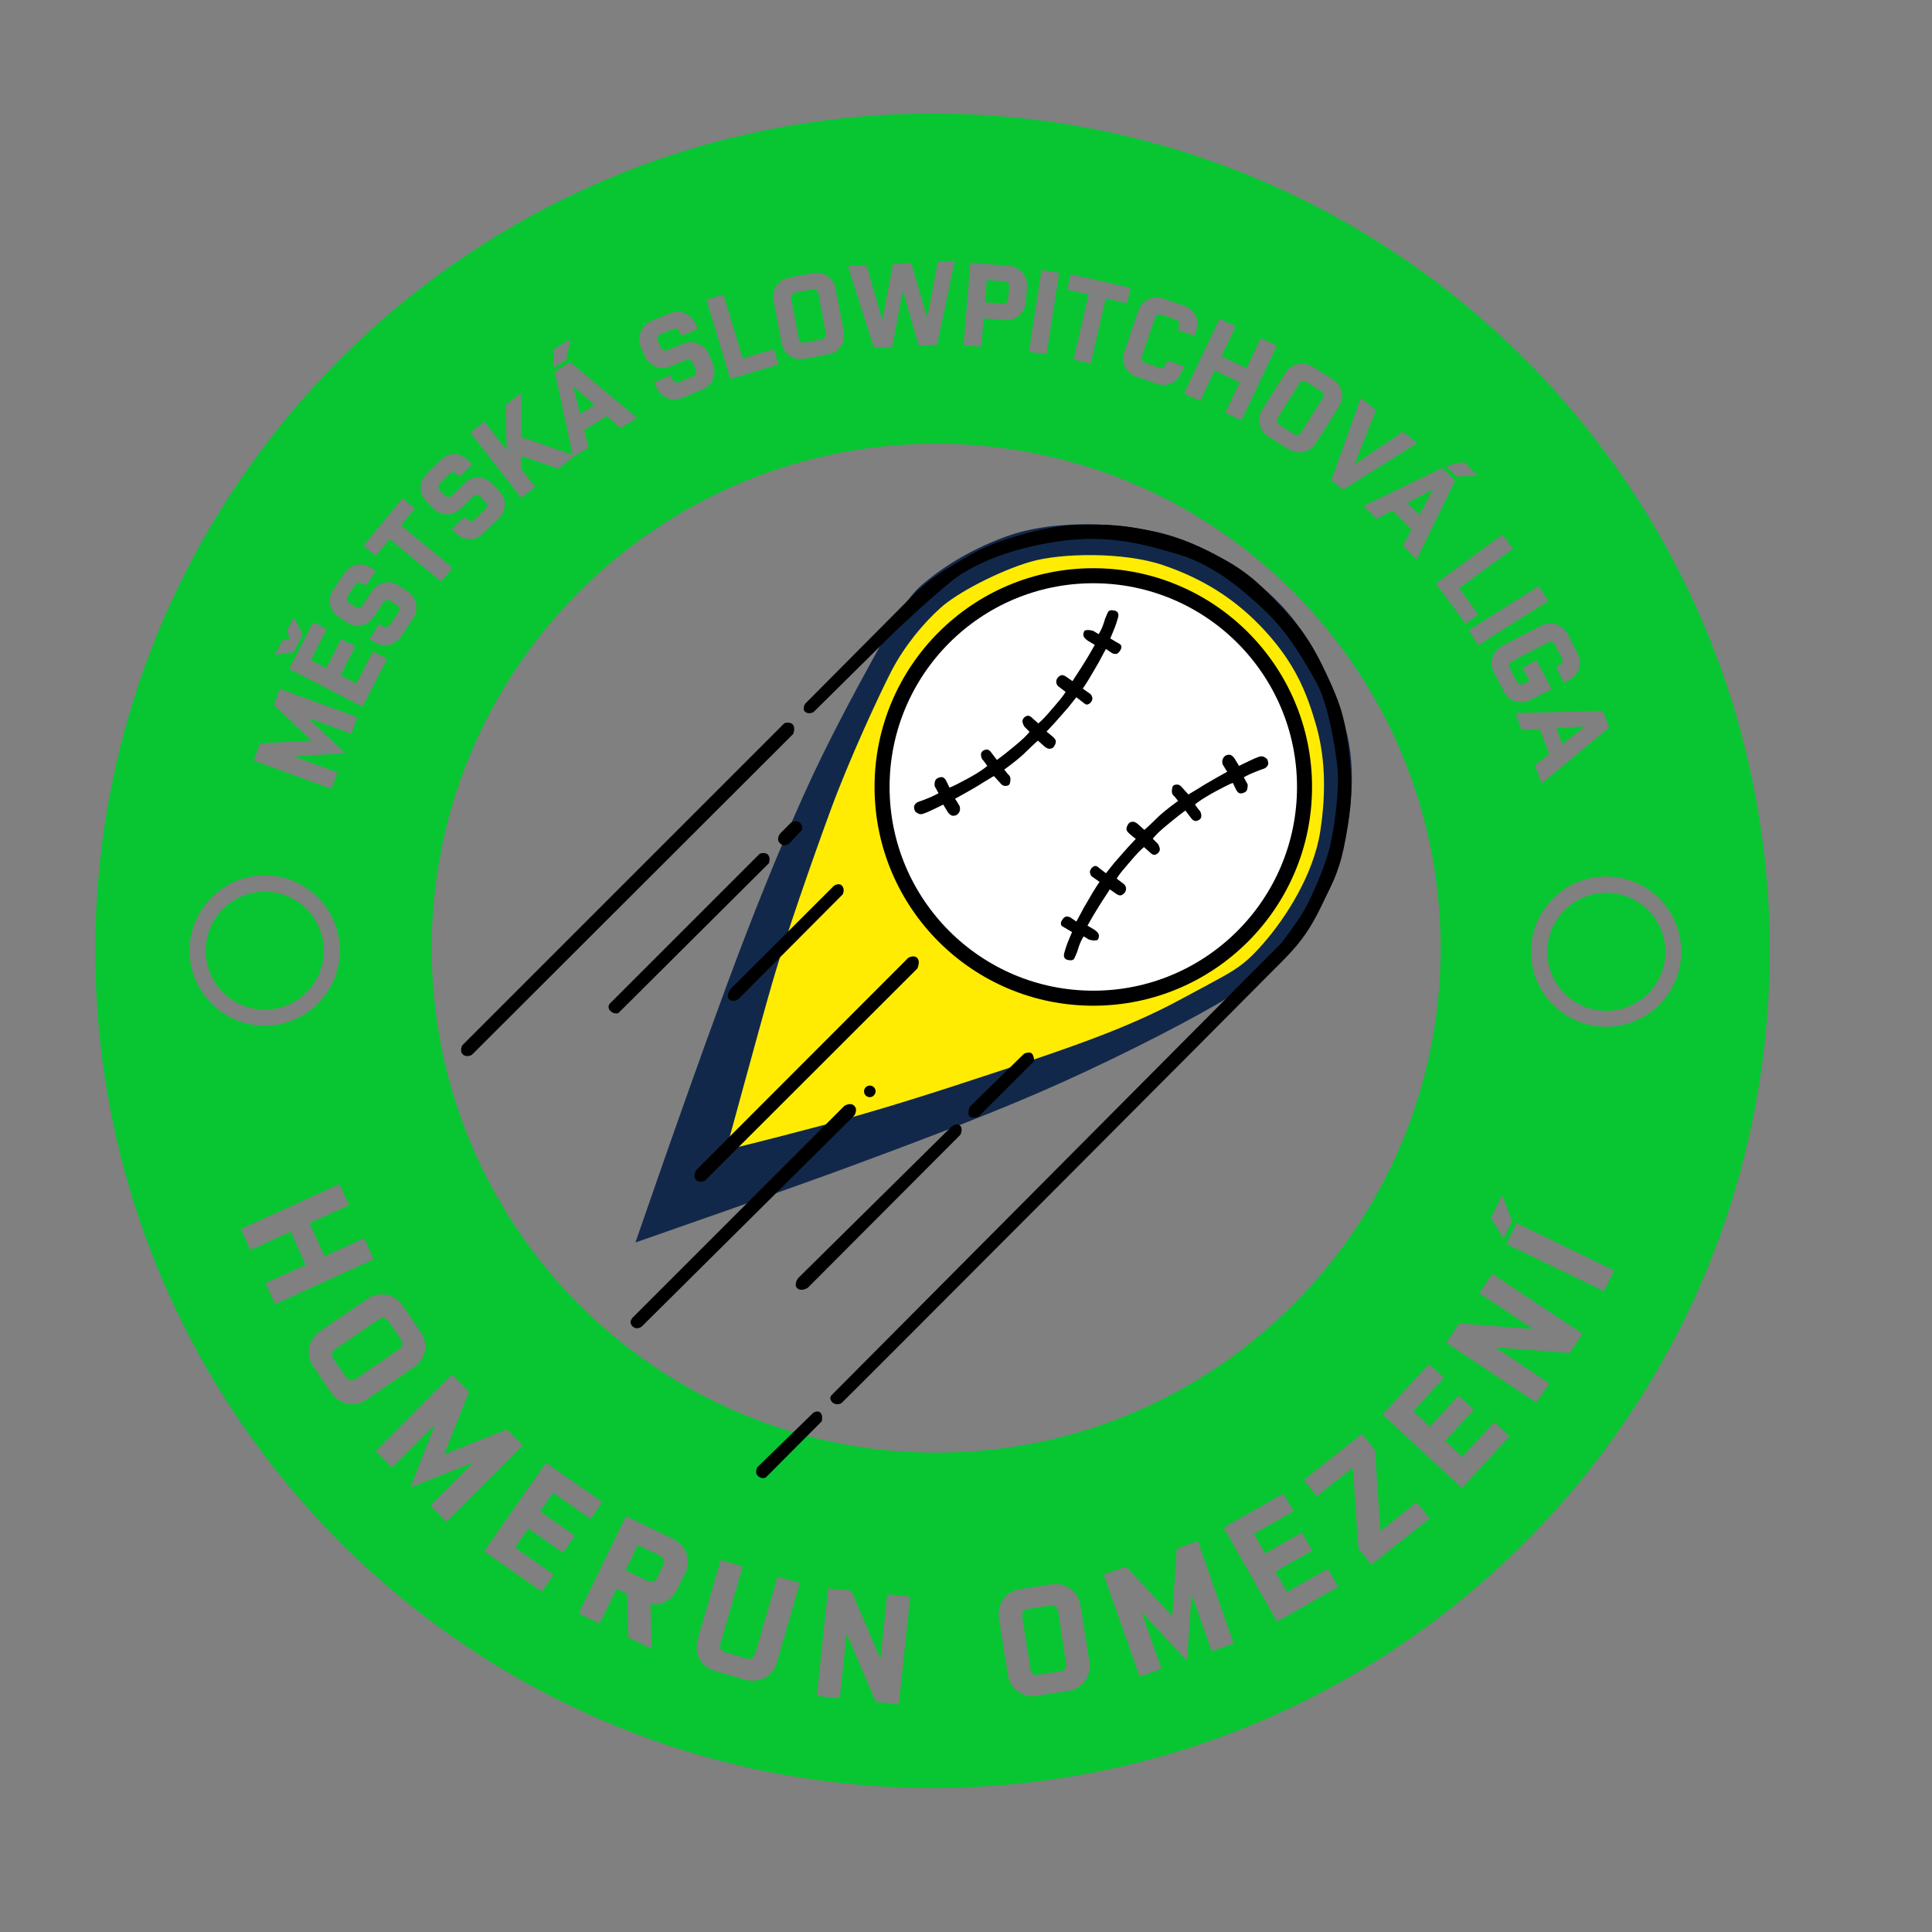<?xml version="1.0" encoding="utf-8"?>
<!-- Generator: Adobe Illustrator 22.0.0, SVG Export Plug-In . SVG Version: 6.00 Build 0)  -->
<svg version="1.1" id="Layer_1" xmlns="http://www.w3.org/2000/svg" xmlns:xlink="http://www.w3.org/1999/xlink" x="0px" y="0px"
	 viewBox="0 0 900 900" style="enable-background:new 0 0 900 900;" xml:space="preserve">
<rect x="0" y="0" width="900" height="900" fill="#808080" stroke="none"/>
<style type="text/css">
	.st0{fill:#07C632;}
	.st1{fill:#12284B;}
	.st2{fill:#FFEC02;}
	.st3{fill:#FFFFFF;}
	.st4{fill:none;stroke:#000000;stroke-width:7;}
</style>
<path class="st0" d="M459.7,130.4l8.2,0.7c0.7,0.1,1.3,0.3,1.7,0.8c0.4,0.5,0.6,1.1,0.5,1.8l-0.5,5.6c-0.1,0.7-0.3,1.3-0.8,1.7
	c-0.5,0.4-1.1,0.6-1.8,0.5l-8.2-0.7L459.7,130.4z M452,122.4l-3.1,38.4l8.2,0.7l1.1-13.2l9.6,0.8c1.4,0.1,2.7,0,3.8-0.4
	c1.2-0.4,2.2-0.9,3.1-1.7c0.9-0.8,1.6-1.7,2.2-2.8c0.5-1.1,0.9-2.3,1-3.7l0.5-6.6c0.1-1.4,0-2.7-0.4-3.8c-0.4-1.2-0.9-2.2-1.7-3.1
	c-0.8-0.9-1.7-1.6-2.8-2.2c-1.1-0.5-2.3-0.9-3.7-1L452,122.4z M444.8,121.5l-7.9,0.4l-4.9,25.8l-0.2,0l-7.3-25.2l-8.5,0.4l-4.9,25.8
	l-0.2,0l-7.3-25.2L395,124l12.1,38l8.5-0.4l4.9-25.8l0.2,0l7.3,25.2l8.5-0.4L444.8,121.5z M485.2,125.8l-5.9,38l8.2,1.3l5.9-38
	L485.2,125.8z M378.8,134.7c1.1,0.2,0.7,0,1.4,0.4c0.5,0.4,0.9,0.9,1,1.6l3.5,18.5c0.1,0.7,0,1.3-0.3,1.9c-0.4,0.5-0.9,0.9-1.6,1
	l-7.8,1.5c-0.7,0.1-1.3,0-1.9-0.3c-0.5-0.4-0.9-0.9-1-1.6l-3.5-18.5c-0.1-0.7,0-1.3,0.3-1.9c0.4-0.5,0.9-0.9,1.6-1l7.8-1.5
	L378.8,134.7z M379.7,127.1c-0.5,0-1,0.1-1.4,0.2l-10.5,2c-1.4,0.3-2.6,0.7-3.6,1.4c-1,0.7-1.9,1.5-2.5,2.4c-0.7,1-1.1,2-1.3,3.3
	c-0.2,1.2-0.2,2.5,0,3.9l3.7,19.4c0.3,1.4,0.7,2.6,1.4,3.6c0.7,1,1.5,1.9,2.4,2.5c1,0.7,2,1.1,3.3,1.3c1.2,0.2,2.5,0.2,3.9,0l10.5-2
	c1.4-0.3,2.6-0.7,3.6-1.4c1-0.7,1.9-1.5,2.5-2.4c0.7-1,1.1-2,1.3-3.3c0.2-1.2,0.2-2.5,0-3.9l-3.7-19.4c-0.3-1.4-0.7-2.6-1.4-3.6
	c-0.7-1-1.5-1.9-2.4-2.5c-1-0.7-2-1.1-3.3-1.3l-0.9-0.1C380.2,127.1,380.7,127.1,379.7,127.1L379.7,127.1z M498.8,127.7l-1.6,7.2
	l9.9,2.3l-7,30.3l8,1.8l7-30.3l9.9,2.3l1.6-7.2L498.8,127.7z M265.7,158l-7.8,4.7l-0.2,8.6l6-3.6L265.7,158z M337,137.2l-7.9,2.4
	l11.1,36.9l22.4-6.7l-2.1-7.1L346,167L337,137.2z M538.3,138.5c-1.2,0.1-2.4,0.4-3.4,0.9c-1,0.5-2,1.2-2.8,2.2
	c-0.8,0.9-1.4,2-1.9,3.4l-6.4,18.7c-0.5,1.3-0.6,2.6-0.6,3.8c0.1,1.2,0.4,2.4,0.9,3.4c0.5,1,1.2,2,2.2,2.8c0.9,0.8,2,1.4,3.4,1.9
	l9.1,3.1c1.3,0.5,2.6,0.6,3.8,0.6c1.2-0.1,2.4-0.4,3.4-0.9c1-0.5,2-1.2,2.8-2.2s1.4-2,1.9-3.4l0.8-2.2l-7.8-2.7l-0.6,1.8
	c-0.2,0.7-0.6,1.2-1.2,1.5c-0.6,0.3-1.2,0.3-1.9,0.1l-6.5-2.2c-0.7-0.2-1.2-0.6-1.5-1.2c-0.3-0.6-0.3-1.2-0.1-1.9l6.1-17.8
	c0.2-0.7,0.6-1.2,1.2-1.5s1.2-0.3,1.9-0.1l6.5,2.2c0.7,0.2,1.2,0.6,1.5,1.2c0.3,0.6,0.3,1.2,0.1,1.9l-0.6,1.8l7.8,2.7l0.8-2.2
	c0.5-1.3,0.6-2.6,0.6-3.8c-0.1-1.2-0.4-2.4-0.9-3.4c-0.5-1-1.2-2-2.2-2.8c-0.9-0.8-2-1.4-3.4-1.9l-9.1-3.1
	C540.8,138.6,539.5,138.4,538.3,138.5L538.3,138.5z M315.6,145.2c-1.2,0-2.5,0.3-3.8,0.8l-8.1,3.4c-1.3,0.5-2.4,1.2-3.2,2.1
	c-0.9,0.9-1.5,1.8-2,2.9c-0.4,1.1-0.7,2.2-0.7,3.5c0,1.2,0.3,2.5,0.8,3.8l1.6,3.8c0.5,1.3,1.2,2.4,2.1,3.2c0.9,0.9,1.8,1.5,2.9,2
	c1.1,0.4,2.2,0.7,3.5,0.7c1.2,0,2.5-0.3,3.8-0.8l7.1-2.9c0.7-0.3,1.3-0.3,1.9,0c0.6,0.2,1,0.7,1.3,1.4l1.3,3.1
	c0.3,0.7,0.3,1.3,0,1.9c-0.2,0.6-0.7,1-1.4,1.3l-6.4,2.6c-0.7,0.3-1.3,0.3-1.9,0c-0.6-0.2-1-0.7-1.3-1.4l-0.7-1.7l-7.6,3.1l0.9,2.2
	c0.5,1.3,1.2,2.4,2.1,3.2c0.9,0.9,1.8,1.5,2.9,2c1.1,0.4,2.2,0.7,3.5,0.7c1.2,0,2.5-0.3,3.8-0.8l8.9-3.7c1.3-0.5,2.4-1.2,3.2-2.1
	c0.9-0.9,1.5-1.8,2-2.9c0.4-1.1,0.7-2.2,0.7-3.5c0-1.2-0.3-2.5-0.8-3.8l-1.7-4c-0.5-1.3-1.2-2.4-2.1-3.2c-0.9-0.9-1.8-1.5-2.9-2
	c-1.1-0.4-2.2-0.7-3.5-0.7c-1.2,0-2.5,0.3-3.8,0.8l-7.1,2.9c-0.7,0.3-1.3,0.3-1.9,0c-0.6-0.2-1-0.7-1.3-1.4l-1.2-2.9
	c-0.3-0.7-0.3-1.3,0-1.9c0.2-0.6,0.7-1,1.4-1.3l5.6-2.3c0.7-0.3,1.3-0.3,1.9,0c0.6,0.2,1,0.7,1.3,1.4l0.7,1.7l7.6-3.1l-0.9-2.2
	c-0.5-1.3-1.2-2.4-2.1-3.2c-0.9-0.9-1.8-1.5-2.9-2C318,145.4,316.9,145.2,315.6,145.2L315.6,145.2z M568.1,148.5l-16.5,34.8l7.5,3.5
	l6.7-14.2l11.7,5.5l-6.7,14.2l7.5,3.5l16.5-34.8l-7.5-3.5l-6.6,14l-11.7-5.5l6.6-14L568.1,148.5z M607.8,177.5l0.9,0.4l6.7,4.3
	c0.6,0.4,1,0.9,1.1,1.5c0.1,0.6,0,1.3-0.4,1.9l-10,15.9c-0.4,0.6-0.9,1-1.5,1.1c-0.6,0.1-1.3,0-1.9-0.4l-6.7-4.3
	c-0.6-0.4-1-0.9-1.1-1.5c-0.1-0.6,0-1.3,0.4-1.9l10-15.9c0.4-0.6,0.9-1,1.5-1.1L607.8,177.5z M606.2,169.4l-1.7,0.2
	c-1.1,0.3-2.2,0.7-3.2,1.5c-1,0.7-1.9,1.7-2.6,2.8l-10.6,16.7c-0.7,1.2-1.2,2.4-1.4,3.6c-0.2,1.2-0.2,2.4,0.1,3.5
	c0.3,1.1,0.7,2.2,1.5,3.2c0.7,1,1.7,1.9,2.8,2.6l9.1,5.7c1.2,0.7,2.4,1.2,3.6,1.4c1.2,0.2,2.4,0.2,3.5-0.1c1.1-0.3,2.2-0.7,3.2-1.5
	c1-0.7,1.9-1.7,2.6-2.8l10.6-16.7c0.7-1.2,1.2-2.4,1.4-3.6c0.2-1.2,0.2-2.4-0.1-3.5c-0.3-1.1-0.7-2.2-1.5-3.2
	c-0.7-1-1.7-1.9-2.8-2.6l-9.1-5.7c-1.2-0.7-2.4-1.2-3.6-1.4L606.2,169.4z M681.9,215.2l-8.4,1.8l4.9,5l9.9-0.4L681.9,215.2z
	 M633.9,185.4l-13.7,38.3l5.5,4.4l34.5-21.7l-6.6-5.3l-22.3,15l-0.2-0.1l9.9-25L633.9,185.4z M267.3,180.1l9.7,8.6l-6.8,4.1
	l-3.1-12.6L267.3,180.1z M265.6,168.7l-7.2,4.4l8.4,38.8l-24-8.3l0-20.6l-7.2,5.6l0.4,20.6l-0.2,0.2l-10.2-13l-6.5,5.1l23.7,30.4
	l6.5-5.1l-6.5-8.3l0-6.1l17.3,5.9l7.1-5.6l7-4.2l-2.1-8.2l10.7-6.5l6.3,5.6l7.7-4.7L265.6,168.7z M211.8,211.5
	c-1.2,0-2.3,0.2-3.4,0.7c-1.1,0.5-2.2,1.2-3.2,2.2l-6.3,6.2c-1,1-1.7,2-2.2,3.1c-0.5,1.1-0.7,2.3-0.8,3.4c0,1.2,0.2,2.3,0.7,3.4
	c0.5,1.1,1.2,2.2,2.2,3.2l2.9,2.9c1,1,2,1.7,3.1,2.2c1.1,0.5,2.3,0.7,3.4,0.8c1.2,0,2.3-0.2,3.4-0.7c1.1-0.5,2.2-1.2,3.2-2.2
	l5.5-5.4c0.5-0.5,1.1-0.8,1.8-0.8c0.6,0,1.2,0.3,1.7,0.8l2.3,2.4c0.5,0.5,0.8,1.1,0.8,1.8c0,0.6-0.3,1.2-0.8,1.7l-4.9,4.8
	c-0.5,0.5-1.1,0.8-1.8,0.8c-0.6,0-1.2-0.3-1.7-0.8l-1.3-1.3l-5.9,5.8l1.7,1.7c1,1,2,1.7,3.1,2.2c1.1,0.5,2.3,0.7,3.4,0.8
	c1.2,0,2.3-0.2,3.4-0.7s2.2-1.2,3.2-2.2l6.9-6.7c1-1,1.7-2,2.2-3.1s0.7-2.3,0.8-3.4c0-1.2-0.2-2.3-0.7-3.4c-0.5-1.1-1.2-2.2-2.2-3.2
	l-3-3.1c-1-1-2-1.7-3.1-2.2c-1.1-0.5-2.3-0.7-3.4-0.8c-1.2,0-2.3,0.2-3.4,0.7c-1.1,0.5-2.2,1.2-3.2,2.2l-5.5,5.4
	c-0.5,0.5-1.1,0.8-1.8,0.8c-0.6,0-1.2-0.3-1.7-0.8l-2.2-2.2c-0.5-0.5-0.8-1.1-0.8-1.8c0-0.6,0.3-1.2,0.8-1.7l4.3-4.2
	c0.5-0.5,1.1-0.8,1.8-0.8c0.6,0,1.2,0.3,1.7,0.8l1.3,1.3l5.9-5.8l-1.7-1.7c-1-1-2-1.7-3.1-2.2C214.1,211.8,213,211.5,211.8,211.5
	L211.8,211.5z M667.1,228.2l0.2,0.2l-6.1,11.5l-5.6-5.6L667.1,228.2z M671.9,218l-36.7,17.7l6,6l7.5-3.9l8.8,8.9l-4,7.5l6.4,6.4
	l17.9-36.6L671.9,218z M187.5,232.1l-18.2,22.1l5.7,4.7l6.5-7.8l24,19.8l5.3-6.4l-24-19.8l6.5-7.8L187.5,232.1z M699.9,249l-31,22.8
	l13.8,18.8l5.9-4.4l-8.9-12.2l25.1-18.4L699.9,249z M716.8,273l-32.6,20.6l4.4,7l32.6-20.6L716.8,273z M167.8,262.9l-1.7,0.2
	c-1.1,0.2-2.2,0.7-3.2,1.4c-1,0.7-1.9,1.6-2.7,2.8l-4.9,7.3c-0.8,1.2-1.3,2.3-1.5,3.5c-0.2,1.2-0.2,2.4,0,3.5
	c0.2,1.1,0.7,2.2,1.4,3.2c0.7,1,1.6,1.9,2.8,2.7l3.4,2.3c1.2,0.8,2.3,1.3,3.5,1.5c1.2,0.2,2.4,0.2,3.5,0c1.1-0.2,2.2-0.7,3.2-1.4
	c1-0.7,1.9-1.6,2.7-2.8l4.2-6.4c0.4-0.6,0.9-1,1.6-1.1c0.6-0.1,1.3,0,1.9,0.4l2.8,1.8c0.6,0.4,1,0.9,1.1,1.6c0.1,0.6,0,1.3-0.4,1.9
	l-3.8,5.7c-0.4,0.6-0.9,1-1.6,1.1c-0.6,0.1-1.3,0-1.9-0.4l-1.6-1l-4.5,6.9l2,1.3c1.2,0.8,2.3,1.3,3.5,1.5c1.2,0.2,2.4,0.2,3.5,0
	c1.1-0.2,2.2-0.7,3.2-1.4c1-0.7,1.9-1.6,2.7-2.8l5.3-8c0.8-1.2,1.3-2.3,1.5-3.5s0.2-2.4,0-3.5c-0.2-1.1-0.7-2.2-1.4-3.2
	s-1.6-1.9-2.8-2.7l-3.6-2.4c-1.2-0.8-2.3-1.3-3.5-1.5c-1.2-0.2-2.4-0.2-3.5,0c-1.1,0.2-2.2,0.7-3.2,1.4c-1,0.7-1.9,1.6-2.7,2.8
	l-4.2,6.4c-0.4,0.6-0.9,1-1.6,1.1c-0.6,0.1-1.3,0-1.9-0.4l-2.6-1.7c-0.6-0.4-1-0.9-1.1-1.6c-0.1-0.6,0-1.3,0.4-1.9l3.3-5
	c0.4-0.6,0.9-1,1.6-1.1c0.6-0.1,1.3,0,1.9,0.4l1.6,1l4.5-6.9l-2-1.3c-1.2-0.8-2.3-1.3-3.5-1.5L167.8,262.9z M136.9,287.5l-3.4,6.7
	l1.7,3.5l-3.8,0.7l-3.4,6.7l8.8-1.3l4.2-8.2L136.9,287.5z M721.4,290.5c-1.2,0.1-2.4,0.5-3.7,1.1l-17.6,9.1
	c-1.2,0.6-2.3,1.4-3.1,2.4c-0.8,0.9-1.4,2-1.7,3.1c-0.4,1.1-0.5,2.3-0.4,3.5c0.1,1.2,0.5,2.4,1.1,3.7l4.4,8.5
	c0.6,1.2,1.4,2.3,2.4,3.1c0.9,0.8,2,1.4,3.1,1.7c1.1,0.4,2.3,0.5,3.5,0.4c1.2-0.1,2.4-0.5,3.7-1.1l9.7-5l-7-13.4l-6.5,3.4l3.2,6.1
	l-2.7,1.4c-0.7,0.3-1.3,0.4-1.9,0.2c-0.6-0.2-1.1-0.6-1.4-1.3l-3.2-6.1c-0.3-0.7-0.4-1.3-0.2-1.9c0.2-0.6,0.6-1.1,1.3-1.4l16.7-8.7
	c0.7-0.3,1.3-0.4,1.9-0.2c0.6,0.2,1.1,0.6,1.4,1.3l3.2,6.1c0.3,0.7,0.4,1.3,0.2,1.9c-0.2,0.6-0.6,1.1-1.3,1.4l-1.7,0.9l3.8,7.3
	l2.1-1.1c1.2-0.6,2.3-1.4,3.1-2.4c0.8-0.9,1.4-2,1.7-3.1c0.4-1.1,0.5-2.3,0.4-3.5c-0.1-1.2-0.5-2.4-1.1-3.7l-4.4-8.5
	c-0.6-1.2-1.4-2.3-2.4-3.1c-0.9-0.8-2-1.4-3.1-1.7l-1.7-0.4L721.4,290.5z M145.9,289.8l-11.2,21.8l34.2,17.6l11.4-22.3l-6.6-3.4
	l-7.7,14.9l-7.4-3.8l6.9-13.5l-6.6-3.4l-6.9,13.5l-7.2-3.7l7.4-14.4L145.9,289.8z M738,338.4l0.1,0.2l-10.3,8l-2.8-7.4L738,338.4z
	 M746.6,331.1l-40.7,1.1l3,7.9l8.4-0.5l4.4,11.7l-6.7,5.2l3.2,8.4l31.4-26L746.6,331.1z M130.3,320.9l-2.7,7.5l17.3,16.4l-0.1,0.2
	l-23.7,1.3l-2.9,8l36.2,13.2l2.8-7.7l-19.7-7.2l0.1-0.3l22.8-1.4l0.1-0.3l-16.6-15.7l0.1-0.3l19.7,7.2l2.8-7.7L130.3,320.9z
	 M123.3,407.8c-19.3,0-35,15.7-35,35c0,19.3,15.7,35,35,35s35-15.7,35-35C158.3,423.5,142.7,407.8,123.3,407.8L123.3,407.8z
	 M748.2,408.3c-19.3,0-35,15.7-35,35c0,19.3,15.7,35,35,35c19.3,0,35-15.7,35-35C783.2,424,767.5,408.3,748.2,408.3L748.2,408.3z
	 M699.7,556.7l-5.2,10.7l5.9,9.6l4-8.2L699.7,556.7z M706.5,569.8l-4.7,9.7l45.4,22l4.7-9.7L706.5,569.8z M158.1,551.6l-45.9,20.9
	l4.5,9.8l18.7-8.5l7,15.4l-18.7,8.5l4.5,9.8l45.9-20.9l-4.5-9.8l-18.4,8.4l-7-15.4l18.4-8.4L158.1,551.6z M695.1,593.4l-6,9
	l24.8,16.5l-0.2,0.2l-34-2.6l-6,9l42,27.9l6-9L697,627.9l0.2-0.2l34,2.6l6-9L695.1,593.4z M178.2,613.9l0.6,0.1
	c0.8,0.2,1.5,0.6,2.1,1.4l5.9,8.6c0.5,0.8,0.7,1.6,0.6,2.4c-0.2,0.8-0.6,1.5-1.4,2.1l-20.3,13.9c-0.8,0.5-1.6,0.7-2.4,0.6
	c-0.8-0.2-1.5-0.6-2.1-1.4l-5.9-8.6c-0.5-0.8-0.7-1.6-0.6-2.4c0.2-0.8,0.6-1.5,1.4-2.1l20.3-13.9C177.3,614,176.7,614.3,178.2,613.9
	z M178.9,603c-2.7,0.1-1.5-0.1-3.5,0.2c-1.6,0.3-3.1,1-4.6,2.1l-21.4,14.6c-1.5,1-2.7,2.2-3.6,3.5c-0.9,1.3-1.5,2.8-1.8,4.3
	c-0.3,1.5-0.3,3,0.1,4.6s1,3.1,2.1,4.6l7.9,11.6c1,1.5,2.2,2.7,3.5,3.6c1.3,0.9,2.8,1.5,4.3,1.8c1.5,0.3,3,0.3,4.6-0.1
	c1.6-0.3,3.1-1,4.6-2.1l21.4-14.6c1.5-1,2.7-2.2,3.6-3.5c0.9-1.3,1.5-2.8,1.8-4.3c0.3-1.5,0.3-3-0.1-4.6c-0.3-1.6-1-3.1-2.1-4.6
	l-7.9-11.6c-1-1.5-2.2-2.7-3.5-3.6c-1.3-0.9-2.8-1.5-4.3-1.8L178.9,603z M436.1,206.7c-129.8,0-235,105.2-235,235
	c0,129.8,105.2,235,235,235c129.8,0,235-105.2,235-235S565.9,206.7,436.1,206.7L436.1,206.7z M665.7,635.4L644,658.9l37,34.2
	l22.2-24l-7.1-6.6l-14.9,16.1l-8-7.4l13.4-14.5l-7.1-6.6l-13.4,14.5l-7.8-7.2l14.4-15.6L665.7,635.4z M210.6,640.3L175,676l7.6,7.6
	l19.4-19.4l0.3,0.3l-10.9,27.9l0.3,0.3l27.8-11l0.3,0.3l-19.4,19.4l7.6,7.6l35.6-35.7l-7.4-7.4l-29,11.5l-0.2-0.2l11.5-28.9
	L210.6,640.3z M634.5,667.9l-27.1,21.5l6,7.6l16.6-13.2l0.2,0.2l2.6,37.3l6,7.6l27.1-21.5l-6-7.6l-16.7,13.3l-0.2-0.2l-2.5-37.4
	L634.5,667.9z M254.3,681.4l-28.8,41.3l26.9,18.7l5.5-7.9l-18-12.6l6.2-8.9l16.2,11.3l5.5-7.9l-16.2-11.3l6.1-8.7l17.4,12.2l5.5-7.9
	L254.3,681.4z M597.8,695.8L570,711.6l24.9,43.8l28.5-16.2l-4.8-8.4l-19.1,10.8l-5.4-9.5l17.2-9.8l-4.8-8.4l-17.2,9.8l-5.2-9.2
	l18.5-10.5L597.8,695.8z M297.1,719.7l10.4,5c0.9,0.4,1.4,1,1.7,1.8c0.3,0.8,0.2,1.6-0.2,2.5l-2.9,6c-0.4,0.9-1,1.4-1.8,1.7
	c-0.8,0.3-1.6,0.2-2.5-0.2l-10.4-5L297.1,719.7z M291.6,706.3l-22,45.3l9.7,4.7l7.9-16.2l4.9,2.4l0.6,20.3l10.9,5.3l-0.6-20.9
	c2.6,0.4,5,0,7.2-1.2c2.2-1.2,4-3.1,5.3-5.7l3.5-7.1c0.8-1.6,1.3-3.3,1.4-4.9c0.1-1.6-0.1-3.1-0.6-4.6s-1.3-2.8-2.4-3.9
	c-1.1-1.2-2.4-2.2-4.1-3L291.6,706.3z M558,717.9l-9.8,3.5l-2.1,31.1l-0.3,0.1l-21.2-22.8l-10.5,3.7l16.8,47.5l10.2-3.6l-9.2-25.9
	l0.3-0.1l20.4,21.9l0.4-0.1l2-29.8l0.3-0.1l9.2,25.9l10.2-3.6L558,717.9z M335.7,726.7l-10.6,36.7c-0.5,1.8-0.7,3.4-0.5,5
	c0.2,1.6,0.6,3.1,1.3,4.4c0.7,1.3,1.7,2.5,3,3.5c1.3,1,2.8,1.7,4.5,2.2l13.5,3.9c1.8,0.5,3.4,0.7,5,0.5c1.6-0.2,3.1-0.6,4.4-1.3
	c1.3-0.7,2.5-1.7,3.5-3c1-1.3,1.7-2.8,2.2-4.5l10.6-36.7l-10.4-3l-10.4,36c-0.3,0.9-0.8,1.6-1.5,2c-0.7,0.4-1.6,0.5-2.5,0.2l-10-2.9
	c-0.9-0.3-1.6-0.8-2-1.5c-0.4-0.7-0.5-1.6-0.2-2.5l10.4-36L335.7,726.7z M489.9,747.9c1.4,0.3,0.9,0.1,1.8,0.6
	c0.7,0.5,1.1,1.2,1.2,2.2l3.8,24.3c0.1,0.9,0,1.8-0.5,2.4c-0.5,0.7-1.2,1.1-2.2,1.2l-10.3,1.6c-0.9,0.1-1.8,0-2.5-0.5
	c-0.7-0.5-1.1-1.2-1.2-2.2l-3.8-24.3c-0.1-0.9,0-1.8,0.5-2.5c0.5-0.7,1.2-1.1,2.2-1.2l10.3-1.6L489.9,747.9z M490.8,738l-1.3,0.1
	l-13.9,2.1c-1.8,0.3-3.4,0.8-4.8,1.6c-1.4,0.8-2.5,1.8-3.4,3.1c-0.9,1.2-1.5,2.6-1.9,4.2c-0.4,1.6-0.4,3.2-0.1,5l4,25.6
	c0.3,1.8,0.8,3.4,1.6,4.8c0.8,1.4,1.8,2.5,3.1,3.4c1.2,0.9,2.6,1.5,4.2,1.9c1.6,0.4,3.2,0.4,5,0.1l13.9-2.1c1.8-0.3,3.4-0.8,4.8-1.6
	c1.4-0.8,2.5-1.8,3.4-3.1c0.9-1.2,1.5-2.6,1.9-4.2c0.4-1.6,0.4-3.2,0.1-5l-4-25.6c-0.3-1.8-0.8-3.4-1.6-4.8
	c-0.8-1.4-1.8-2.5-3.1-3.4c-1.2-0.9-2.6-1.5-4.2-1.9C492.5,737.9,493.7,738,490.8,738z M385.8,739.9l-5.3,50.1l10.7,1.1l3.1-29.6
	l0.3,0l13.4,31.3l10.7,1.1l5.3-50.1l-10.7-1.1l-3.1,29.6l-0.3,0L396.6,741L385.8,739.9z M434.4,52.9c215.4,0,390,174.6,390,390
	s-174.6,390-390,390s-390-174.6-390-390S219,52.9,434.4,52.9L434.4,52.9z"/>
<ellipse transform="matrix(0.16 -0.987 0.987 0.16 -333.549 493.779)" class="st0" cx="123.4" cy="442.9" rx="27.5" ry="27.5"/>
<circle class="st0" cx="748.3" cy="443.4" r="27.5"/>
<path class="st1" d="M296,578.8c0,0,75.5-26.3,98.6-34.9c23.2-8.6,60.8-22.5,90-35.2c29.2-12.7,62.1-29.2,83-41.3
	c21-12.1,50.2-43.7,55.2-61.7c5-17.9,9.9-41.1,4.8-63.3c-5-22.2-16.7-44.9-29.4-59c-12.7-14.1-36.3-30.6-59.8-35.7
	c-23.6-5-49.8-4.8-69.1,2c-19.3,6.9-32.6,16.5-39.9,22.8c-7.3,6.2-14.1,18.7-22.4,33.8c-8.3,15.1-22,40.3-32.8,64.5
	c-10.9,24.2-23.4,54.9-35.9,88.8c-12.5,33.9-24.3,67.5-31.8,89C299,570.2,296.1,578.5,296,578.8z"/>
<path class="st2" d="M338.2,535.7c0,0,18.4-4.4,45-11.5c26.6-7.1,50.5-14.7,82.5-25.3c32.1-10.7,59.5-19.9,84.2-33.3
	c24.7-13.4,28-14,38.6-26.1c10.6-12.1,23.4-32.2,26.5-52.1c3.1-19.9,2-36.4-2.2-50.6c-4.2-14.3-9.5-27.6-23.4-42.8
	c-13.9-15.2-29.4-24.5-47.5-30.7c-18.1-6.2-47.5-5.8-61.9-1.6c-14.4,4.2-34.2,14.4-42,21.6c-7.9,7.1-16.6,17.5-22.7,29.2
	c-6,11.7-19.7,41.3-28.3,64.7c-8.6,23.4-21,58.9-27.3,80.8C353.4,479.8,338.4,535.6,338.2,535.7z"/>
<circle class="st3" cx="509.3" cy="366.6" r="98.4"/>
<circle class="st4" cx="509.3" cy="366.6" r="98.4"/>
<path d="M435.4,366.2l1.8,3.3c0,0-2.1,1.2-4.3,2.1c-2.2,0.9-3.8,1.5-5,1.9c-1.2,0.4-2,1.5-2.1,2.2c0,0.7,0.1,2.1,1,2.7
	c0.9,0.6,1.6,1.2,3.2,0.7c1.5-0.5,3.5-1.4,4.9-2.1c1.4-0.6,4.5-2.2,4.5-2.2l2.3,3.8c0,0,1.1,1.3,2,1.4c1,0.1,2-0.2,2.5-0.8
	c0.5-0.5,1.1-1.4,1-2.5c0-1-0.1-1.1-0.6-1.9c-0.4-0.8-1.7-2.7-1.7-2.7s2.2-1.2,5.2-2.9s5.8-3.3,7.9-4.7c2.1-1.3,5-3,5-3l2.9,3.2
	c0,0,0.9,1.3,2.1,1.4c1.3,0.1,2.3-0.3,2.5-1.4c0.2-1.1,0.3-1.7,0.1-2.5c-0.1-0.8-1.1-1.6-1.1-1.6l-1.7-2.1c0,0,3.2-2.3,5.9-4.5
	c2.7-2.2,4.1-3.6,5.8-5.3s4-3.7,4-3.7l2.8,2.5c0,0,1.3,1.3,2.5,1.3c1.2,0,1.8-0.4,2.3-1.2c0.5-0.8,0.9-1.9,0.7-2.6
	c-0.2-0.7-0.8-1.3-1.6-2c-0.8-0.7-2.7-2.2-2.7-2.2s2.3-2.4,4.1-4.4c1.8-2,4-4.5,5.9-6.7c1.8-2.3,3.9-4.9,3.9-4.9l3,2.3
	c0,0,1.3,1.3,2.1,1.1s1.5-0.7,1.9-1.4c0.4-0.7,0.7-1.2,0.3-2.3c-0.3-1.1-1.3-1.6-1.3-1.6l-3-2.1c0,0,2.5-3.7,4.3-6.9
	c1.8-3.2,2.9-4.8,3.9-6.8c1-2,2.6-4.8,2.6-4.8l2.9,2c0,0,1.4,0.6,2.3,0.2c0.8-0.4,1.5-1.5,1.8-2.2c0.3-0.6,0.3-1.6-0.3-2.1
	c-0.7-0.5-1.7-1-1.7-1l-3-1.8c0,0,2.3-5.3,2.8-7c0.5-1.7,1-3,1-3.9c0-0.8-0.4-1.8-1.9-2.1c-1.5-0.3-2.6-0.2-3.1,1
	c-0.5,1.2-1.2,2.8-1.2,2.8s-0.7,2.5-1.4,4.1c-0.7,1.7-1.6,3.1-1.6,3.1l-2.5-1.5c0,0-1.4-0.4-2.2-0.4c-0.8,0-1.7,0-2,0.5
	c-0.3,0.5-0.7,1.7-0.2,2.6c0.4,0.9,1.9,1.9,1.9,1.9l3.2,1.9c0,0-2.1,3.8-4.2,7.2c-2.1,3.4-3,4.8-4,6.3c-1,1.5-2.2,3.4-2.2,3.4
	l-3-2.1c0,0-1.1-0.8-2-0.7c-0.9,0.1-1.8,1-2.1,1.5c-0.3,0.5-0.6,1.2-0.4,2.1c0.1,1,1,1.7,1,1.7l3.3,2.5c0,0-1,1.7-2.6,3.6
	c-1.6,1.9-3.8,4.5-5.9,6.9c-2.1,2.4-4.2,4.2-4.2,4.2l-2.6-2.3c0,0-1.1-1.3-2.2-1.3c-1.2,0-2.6,1.3-2.6,2.5c0,1.2,0.9,2.6,0.9,2.6
	l2.4,2.4c0,0-1.7,2.2-4.8,4.8c-3,2.6-3.9,3.2-5.7,4.7c-1.8,1.5-4.7,3.6-4.7,3.6l-2.6-3.4c0,0-1.1-1.8-2.6-1.4
	c-1.5,0.4-2.4,1.1-2.2,2.8s1.1,2.3,1.1,2.3s1.8,2.4,1.8,2.5c0,0-1.8,1.6-5.3,3.7c-3.5,2.1-6.3,3.5-8.4,4.6c-2.1,1.1-3.9,1.8-3.9,1.8
	l-1.5-3.1c0,0-0.8-1.8-2.1-1.8c-1.3,0-2.7,0.7-3,1.6C435.2,364.5,435.4,366.3,435.4,366.2z"/>
<path d="M581.2,365.4l-1.8-3.3c0,0,2.1-1.2,4.3-2.1c2.2-0.9,3.8-1.5,5-1.9c1.2-0.4,2-1.5,2.1-2.2c0-0.7-0.1-2.1-1-2.7
	c-0.9-0.6-1.6-1.2-3.2-0.7c-1.5,0.5-3.5,1.4-4.9,2.1c-1.4,0.6-4.5,2.2-4.5,2.2l-2.3-3.8c0,0-1.1-1.3-2-1.4c-1-0.1-2,0.2-2.5,0.8
	c-0.5,0.5-1.1,1.4-1,2.5c0,1,0.1,1.1,0.6,1.9c0.4,0.8,1.7,2.7,1.7,2.7s-2.2,1.2-5.2,2.9c-2.9,1.7-5.8,3.3-7.9,4.7c-2.1,1.3-5,3-5,3
	l-2.9-3.2c0,0-0.9-1.3-2.1-1.4c-1.3-0.1-2.3,0.3-2.5,1.4c-0.2,1.1-0.3,1.7-0.1,2.5c0.1,0.8,1.1,1.6,1.1,1.6l1.7,2.1
	c0,0-3.2,2.3-5.9,4.5c-2.7,2.2-4.1,3.6-5.8,5.3s-4,3.7-4,3.7l-2.8-2.5c0,0-1.3-1.3-2.5-1.3s-1.8,0.4-2.3,1.2
	c-0.5,0.8-0.9,1.9-0.7,2.6s0.8,1.3,1.6,2c0.8,0.7,2.7,2.2,2.7,2.2s-2.3,2.4-4.1,4.4c-1.8,2-4,4.5-5.9,6.7c-1.8,2.3-3.9,4.9-3.9,4.9
	l-3-2.3c0,0-1.3-1.3-2.1-1.1c-0.8,0.2-1.5,0.7-1.9,1.4c-0.4,0.7-0.7,1.2-0.3,2.3c0.3,1.1,1.3,1.6,1.3,1.6l3,2.1c0,0-2.5,3.7-4.3,6.9
	c-1.8,3.2-2.9,4.8-3.9,6.8c-1,2-2.6,4.8-2.6,4.8l-2.9-2c0,0-1.4-0.6-2.3-0.2c-0.8,0.4-1.5,1.5-1.8,2.2c-0.3,0.6-0.3,1.6,0.3,2.1
	c0.7,0.5,1.7,1,1.7,1l3,1.8c0,0-2.3,5.3-2.8,7c-0.5,1.7-1,3-1,3.9c0,0.8,0.4,1.8,1.9,2.1c1.5,0.3,2.6,0.2,3.1-1
	c0.5-1.2,1.2-2.8,1.2-2.8s0.7-2.5,1.4-4.1c0.7-1.7,1.6-3.1,1.6-3.1l2.5,1.5c0,0,1.4,0.4,2.2,0.4s1.7,0,2-0.5
	c0.3-0.5,0.7-1.7,0.2-2.6c-0.4-0.9-1.9-1.9-1.9-1.9l-3.2-1.9c0,0,2.1-3.8,4.2-7.2c2.1-3.4,3-4.8,4-6.3c1-1.5,2.2-3.4,2.2-3.4l3,2.1
	c0,0,1.1,0.8,2,0.7c0.9-0.1,1.8-1,2.1-1.5c0.3-0.5,0.6-1.2,0.4-2.1c-0.1-1-1-1.7-1-1.7l-3.3-2.5c0,0,1-1.7,2.6-3.6
	c1.6-1.9,3.8-4.5,5.9-6.9c2.1-2.4,4.2-4.2,4.2-4.2l2.6,2.3c0,0,1.1,1.3,2.2,1.3c1.2,0,2.6-1.3,2.6-2.5c0-1.2-0.9-2.6-0.9-2.6
	l-2.4-2.4c0,0,1.7-2.2,4.8-4.8c3-2.6,3.9-3.2,5.7-4.7c1.8-1.5,4.7-3.6,4.7-3.6l2.6,3.4c0,0,1.1,1.8,2.6,1.4c1.5-0.4,2.4-1.1,2.2-2.8
	c-0.2-1.7-1.1-2.3-1.1-2.3s-1.8-2.4-1.8-2.5s1.8-1.6,5.3-3.7c3.5-2.1,6.3-3.5,8.4-4.6c2.1-1.1,3.9-1.8,3.9-1.8l1.5,3.1
	c0,0,0.8,1.8,2.1,1.8c1.3,0,2.7-0.7,3-1.6S581.3,365.4,581.2,365.4z"/>
<path d="M215.4,486.9l150-150c0,0,2.5-0.9,3.9,0.6c1.4,1.5,0.2,4.4,0.2,4.4L219.8,491.4c0,0-2.4,1.4-4.2-0.2
	C213.9,489.5,215.4,486.9,215.4,486.9z"/>
<path d="M284.1,467.5l69.8-69.8c0,0,2.6-1,3.9,0.5c1.3,1.5,0.4,3.9,0.4,3.9l-70.1,69.8c0,0-1.9,0.8-3.7-0.9S284,467.5,284.1,467.5z"
	/>
<path d="M363.5,388.2c0,0,5.1-5.1,5.1-5.1c0,0,2.7-1.4,4.2,0.3c1.5,1.7,0.7,3.3,0.7,3.3l-6,6.4c0,0-2.5,1.7-4.3-0.4
	C361.4,390.8,363.4,388.3,363.5,388.2z"/>
<path d="M340.3,460.7c0,0,48-47.8,48-47.9c0-0.1,2.5-1.9,4-0.1s0.2,4,0.2,4l-48.5,48.7c0,0-2.7,1.8-4.4,0.1
	C338,463.7,340.3,460.8,340.3,460.7z"/>
<path d="M324.5,544.9l98.6-98.7c0,0,2.6-1.6,4.2,0.1c1.6,1.7,0,4.9,0,4.9L328.4,550c0,0-2.7,1.3-4.3-0.5
	C322.6,547.7,324.4,545,324.5,544.9z"/>
<path d="M294.6,613.9l98.7-98.7c0,0,2.8-1.9,4.6-0.1c1.9,1.7,0.1,4.5,0.1,4.5l-99,98.3c0,0-2.3,2-4.4-0.1
	C292.6,615.6,294.7,614.1,294.6,613.9z"/>
<path d="M405.2,511.1c-1.5,0-2.7-1.2-2.7-2.7c0-1.5,1.2-2.7,2.7-2.7c1.5,0,2.7,1.2,2.7,2.7C407.8,509.9,406.6,511.1,405.2,511.1z"/>
<path d="M371.7,595.5l71.5-70.6c0,0,2.4-2,4-0.6c1.6,1.4,0.2,4.3,0.2,4.3l-71.1,71.3c0,0-3.1,2-4.9,0.2
	C369.6,598.5,371.7,595.6,371.7,595.5z"/>
<path d="M451.6,515.7l25.4-24.8c0,0,2.4-1.2,3.6-0.2c1.2,1.1,1.1,3.6,1.1,3.6c0,0.1-25.9,25.9-25.9,25.9s-2.8,1.1-4.1-0.1
	C450.5,518.9,451.7,515.6,451.6,515.7z"/>
<path d="M352.7,683.6l26.2-25.5c0,0,2-1.3,3.3,0c1.3,1.3,0.6,4,0.6,4l-26.1,26.2c0,0-1.9,0.9-3.6-0.7
	C351.4,686,352.8,683.6,352.7,683.6z"/>
<path d="M391.9,653.7c0,0-2.5,1.3-4.2-0.5c-1.8-1.8-0.4-3.2-0.4-3.2l209.6-210.7c0,0,7.1-9.2,10.6-15.2c3.5-6.1,10.1-20.9,12.3-30.9
	s4.2-26.5,3.2-35.9c-1-9.4-4.3-29.2-9.6-39c-5.3-9.8-13.7-23.8-23.1-32.8c-9.4-9-23.6-21.8-40.6-27c-17-5.1-33.4-9.7-56.7-6.3
	c-23.3,3.4-38.2,10.6-46,15.8c-7.8,5.1-30.1,26.2-30.1,26.2l-37.9,37.5c0,0-2.3,1.3-3.9-0.1c-1.6-1.3,0-3.8,0-3.8l51.2-51.5
	c0,0,6.4-6.4,15.2-11.6c8.7-5.2,15.2-9.6,27.3-13.5c12.2-3.9,23.4-6.6,35.3-6.8s20,0.2,32.8,3.1c12.8,2.9,22.2,6.8,34.1,13.5
	c11.9,6.7,17.9,13.1,27.3,23.2c9.5,10.1,14.1,18,19.8,30.2c5.7,12.2,8.2,18.7,10.2,34.7c2,16,1.4,26-1.3,40.7
	c-2.6,14.7-5.2,19.4-11.9,33.2c-6.8,13.8-12.3,19.4-22,29C583.6,461.7,391.6,654.3,391.9,653.7z"/>
</svg>

